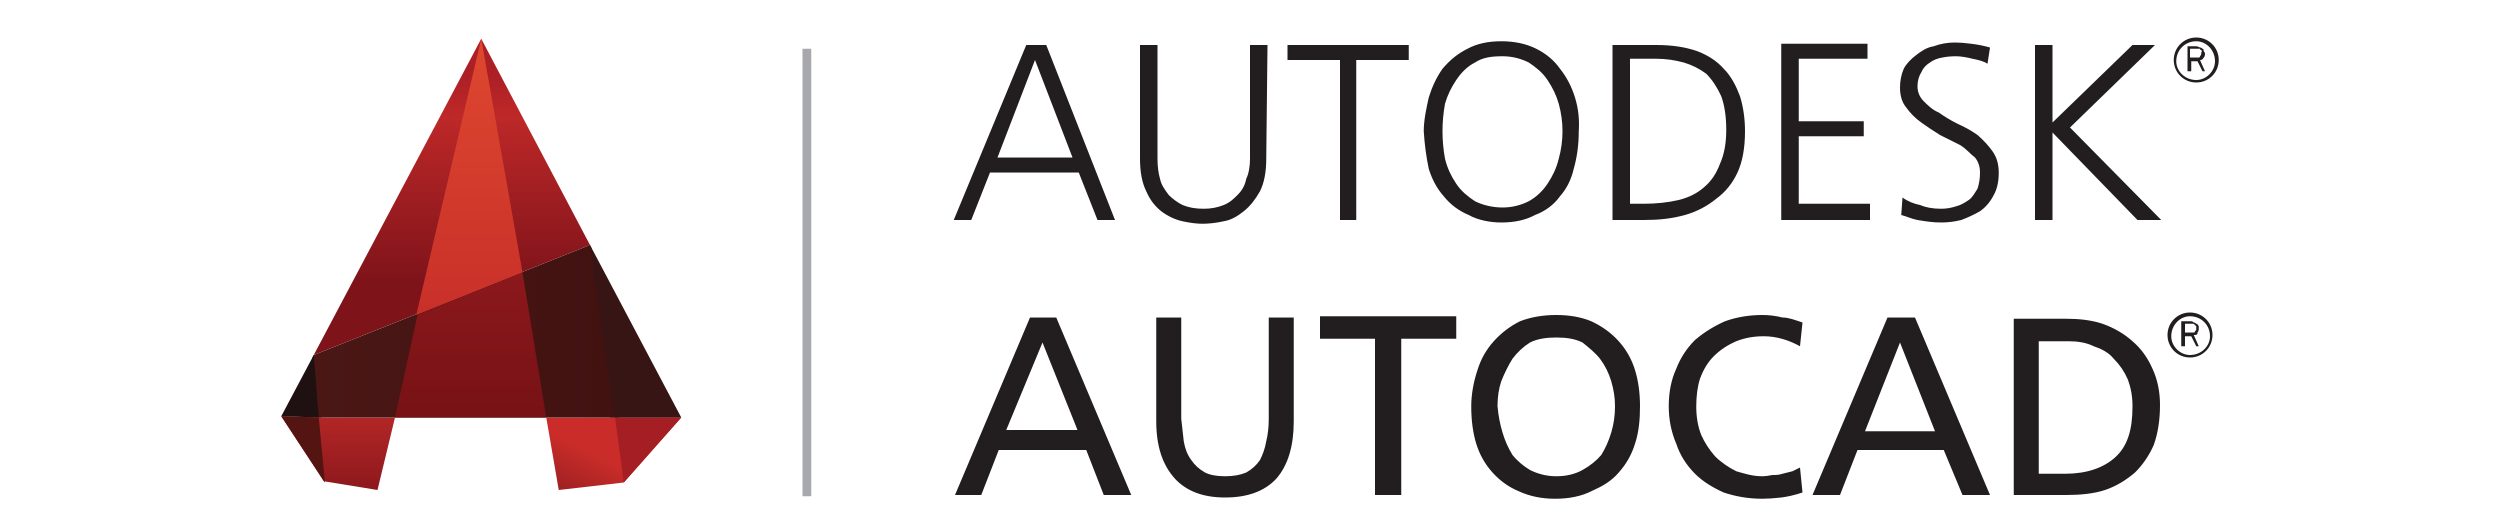 <svg version="1.2" xmlns="http://www.w3.org/2000/svg" viewBox="0 0 200 42" width="200" height="42">
	<title>autocad-svg</title>
	<defs>
		<linearGradient id="g1" x2="1" gradientUnits="userSpaceOnUse" gradientTransform="matrix(3.218,-6.533,6.689,3.295,45.696,40.243)">
			<stop offset="0" stop-color="#9a1e22"/>
			<stop offset=".6" stop-color="#ca2d29"/>
			<stop offset="1" stop-color="#ca2d29"/>
		</linearGradient>
		<linearGradient id="g2" x2="1" gradientUnits="userSpaceOnUse" gradientTransform="matrix(0,5.332,-5.401,0,51.834,33.404)">
			<stop offset="0" stop-color="#a51e23"/>
			<stop offset="1" stop-color="#a51e24"/>
		</linearGradient>
		<linearGradient id="g3" x2="1" gradientUnits="userSpaceOnUse" gradientTransform="matrix(0,6.04,-9.311,0,27.05,33.314)">
			<stop offset="0" stop-color="#b32626"/>
			<stop offset="1" stop-color="#8c181c"/>
		</linearGradient>
		<linearGradient id="g4" x2="1" gradientUnits="userSpaceOnUse" gradientTransform="matrix(0,-16.771,14.662,0,36.135,22.689)">
			<stop offset="0" stop-color="#7e131a"/>
			<stop offset=".8" stop-color="#be2828"/>
			<stop offset="1" stop-color="#ab1f25"/>
		</linearGradient>
		<linearGradient id="g5" x2="1" gradientUnits="userSpaceOnUse" gradientTransform="matrix(24.793,0,0,14.166,25.072,26.52)">
			<stop offset="0" stop-color="#4a1715"/>
			<stop offset="1" stop-color="#411211"/>
		</linearGradient>
		<linearGradient id="g6" x2="1" gradientUnits="userSpaceOnUse" gradientTransform="matrix(0,22.644,-8.672,0,37.534,3.141)">
			<stop offset="0" stop-color="#de472f"/>
			<stop offset="1" stop-color="#c82f29"/>
		</linearGradient>
		<linearGradient id="g7" x2="1" gradientUnits="userSpaceOnUse" gradientTransform="matrix(0,-11.901,12.383,0,37.63,33.409)">
			<stop offset="0" stop-color="#771215"/>
			<stop offset="1" stop-color="#8c181c"/>
		</linearGradient>
	</defs>
	<style>
		.s0 { fill: #1f1011 } 
		.s1 { fill: #361514 } 
		.s2 { fill: url(#g1) } 
		.s3 { fill: url(#g2) } 
		.s4 { fill: url(#g3) } 
		.s5 { fill: #541412 } 
		.s6 { fill: url(#g4) } 
		.s7 { fill: url(#g5) } 
		.s8 { fill: url(#g6) } 
		.s9 { fill: url(#g7) } 
		.s10 { fill: #a7a8ac } 
		.s11 { fill: #221e1f } 
	</style>
	<g id="surface1">
		<path id="Layer" class="s0" d="m25 28.6l0.1-0.2h0.1l0.5 5h-0.4z"/>
		<path id="Layer" class="s1" d="m47.3 19.8l-0.1-0.2-0.2 0.1 1.8 13.7h0.7z"/>
		<path id="Layer" fill-rule="evenodd" class="s2" d="m43.7 33.4l1 5.8 5.2-0.6 4.6-5.2h-10.8z"/>
		<path id="Layer" fill-rule="evenodd" class="s3" d="m54.5 33.4h-5.3l0.7 5.2z"/>
		<path id="Layer" fill-rule="evenodd" class="s4" d="m22.5 33.3l3.4 5.2 4.3 0.7 1.4-5.8h-6.1z"/>
		<path id="Layer" class="s5" d="m25.5 33.4l-3-0.1 3.5 5.3z"/>
		<path id="Layer" class="s0" d="m25.5 33.4l-0.4-5-2.6 4.9z"/>
		<path id="Layer" fill-rule="evenodd" class="s6" d="m47.2 19.6l-8.7-16.5-13.4 25.3z"/>
		<path id="Layer" fill-rule="evenodd" class="s7" d="m25.1 28.4l22.1-8.8 2 13.8h-23.7z"/>
		<path id="Layer" class="s1" d="m47.2 19.6l2 13.8h5.3z"/>
		<path id="Layer" fill-rule="evenodd" class="s8" d="m33.3 25.2l8.5-3.4-3.3-18.7z"/>
		<path id="Layer" fill-rule="evenodd" class="s9" d="m41.8 21.8l1.9 11.6h-12.1l1.8-8.2z"/>
		<path id="Layer" class="s10" d="m64.2 3.9h0.7v35.8h-0.7z"/>
		<path id="Layer" fill-rule="evenodd" class="s11" d="m118.2 29.6q0.4-1.3 1.3-2.3 0.9-1 2.1-1.6 1.3-0.5 2.9-0.5 1.6 0 2.8 0.5 1.3 0.6 2.2 1.6 0.9 1 1.3 2.3 0.4 1.3 0.4 2.9c0 1.1-0.1 2.1-0.4 3q-0.4 1.3-1.3 2.3c-0.6 0.7-1.3 1.1-2.2 1.5q-1.2 0.6-2.9 0.6-1.6 0-2.9-0.6-1.2-0.5-2.1-1.5-0.9-1-1.3-2.3-0.4-1.3-0.4-3c0-1 0.2-2 0.5-2.9zm25.8-1.9c-0.9-0.5-1.9-0.8-2.9-0.8q-1.2 0-2.2 0.4c-0.7 0.3-1.3 0.7-1.8 1.2q-0.7 0.7-1.1 1.8c-0.2 0.6-0.3 1.4-0.3 2.2q0 1.3 0.4 2.3 0.4 0.9 1.1 1.7c0.5 0.5 1.1 0.9 1.7 1.2 0.7 0.2 1.3 0.4 2.1 0.4q0.3 0 0.8-0.1c0.3 0 0.5 0 0.8-0.1q0.4-0.1 0.8-0.2 0.4-0.2 0.6-0.3l0.2 2q-0.9 0.3-1.7 0.4-0.9 0.1-1.5 0.1c-1.2 0-2.2-0.2-3.1-0.5-0.9-0.4-1.7-0.9-2.3-1.5-0.7-0.7-1.2-1.5-1.5-2.4q-0.6-1.4-0.6-3 0-1.7 0.6-3 0.5-1.3 1.5-2.3c0.7-0.6 1.5-1.1 2.4-1.5q1.4-0.5 3-0.5 0.8 0 1.6 0.2c0.5 0 1 0.2 1.6 0.4zm-40.5 6q0 3-1.4 4.6-1.4 1.5-4.1 1.5-2.6 0-4-1.5c-1-1.1-1.5-2.6-1.5-4.6v-8.3h2v8.1q0.1 1 0.2 1.8c0.1 0.6 0.3 1.1 0.6 1.5q0.4 0.6 1.1 1 0.6 0.3 1.6 0.3 1 0 1.7-0.3 0.7-0.4 1.1-1c0.2-0.4 0.4-0.9 0.5-1.5q0.2-0.8 0.2-1.8v-8.1h2zm-13 5.9h-2.2l-1.4-3.6h-7l-1.4 3.6h-2.1l6-14.2h2.1zm68.7 0h-2.2l-1.5-3.6h-6.9l-1.4 3.6h-2.2l6-14.2h2.2zm-47.1 0h-2.1v-12.5h-4.4v-1.8h10.9v1.8h-4.4zm53.2 0h-4.2v-14.1h4.2c1 0 2 0.1 2.9 0.4q1.4 0.5 2.4 1.4c0.7 0.6 1.2 1.3 1.6 2.2q0.6 1.3 0.6 2.9 0 1.8-0.5 3.2c-0.4 0.9-0.9 1.6-1.5 2.2-0.7 0.6-1.5 1.1-2.4 1.4-0.9 0.3-2 0.4-3.1 0.4zm-45.1-5q0.3 1 0.8 1.8c0.4 0.5 0.9 0.9 1.4 1.2 0.6 0.3 1.3 0.5 2.1 0.5q1.2 0 2.1-0.5 0.9-0.5 1.5-1.2 0.5-0.8 0.8-1.8 0.3-1 0.3-2.1c0-0.7-0.1-1.3-0.3-2q-0.3-1-0.9-1.8c-0.4-0.5-0.9-0.9-1.4-1.3-0.6-0.3-1.3-0.4-2.1-0.4-0.8 0-1.5 0.1-2.1 0.4q-0.8 0.5-1.4 1.3-0.5 0.8-0.9 1.8-0.3 0.9-0.3 2 0.1 1.1 0.4 2.1zm45 3.3c1.8 0 3.1-0.5 4-1.3 1-0.9 1.4-2.2 1.4-4.1q0-1.2-0.4-2.2-0.4-0.9-1.1-1.6c-0.4-0.5-1-0.8-1.6-1-0.6-0.3-1.3-0.4-2-0.4h-2.4v10.6zm-81.8-10.5l-2.9 7h5.7zm68.6 0l-2.8 7.1h5.6zm23.2 1.2c-1 0-1.8-0.8-1.8-1.8 0-1 0.8-1.8 1.8-1.8 1 0 1.8 0.8 1.8 1.8 0 1-0.8 1.8-1.8 1.8zm0-3.3c-0.8 0-1.5 0.7-1.5 1.6 0 0.8 0.7 1.5 1.5 1.5 0.9 0 1.6-0.7 1.6-1.5 0-0.9-0.7-1.6-1.6-1.6zm-0.4 2.4h-0.3v-2h0.8q0.1 0 0.2 0.1 0.1 0 0.2 0.1 0.1 0 0.2 0.2 0 0.1 0 0.2 0 0.2-0.1 0.3c0 0.2-0.1 0.2-0.3 0.2l0.4 0.9h-0.2l-0.4-0.8h-0.5zm0.7-1.1q0.1 0 0.1-0.1 0.1-0.1 0.1-0.1c0-0.1 0-0.1 0-0.2q0-0.1 0-0.1-0.1-0.1-0.1-0.1c-0.1-0.1-0.1-0.1-0.2-0.1q0 0-0.1 0h-0.5v0.7c0.1 0 0.6 0 0.7 0zm-74.2-13.9q0 1.6-0.5 2.6c-0.4 0.7-0.8 1.2-1.3 1.6-0.5 0.4-1 0.7-1.6 0.8q-0.9 0.2-1.7 0.2-0.7 0-1.6-0.2-0.9-0.2-1.7-0.8c-0.5-0.4-0.9-0.9-1.2-1.6q-0.5-1-0.5-2.6v-9.1h1.4v9.1q0 0.9 0.2 1.6c0.1 0.5 0.4 0.9 0.7 1.3 0.3 0.3 0.7 0.6 1.1 0.8 0.5 0.2 1 0.3 1.7 0.3 0.6 0 1.1-0.1 1.6-0.3 0.5-0.2 0.8-0.5 1.1-0.8 0.4-0.4 0.6-0.8 0.7-1.3 0.2-0.4 0.3-1 0.3-1.6v-9.1h1.4zm50.9 3.1c0.4 0.3 0.9 0.5 1.4 0.6q0.7 0.3 1.7 0.3 0.6 0 1.2-0.2c0.4-0.1 0.7-0.3 1-0.5 0.3-0.2 0.5-0.6 0.7-0.9q0.2-0.6 0.2-1.3 0-0.7-0.4-1.2c-0.4-0.3-0.7-0.7-1.2-1q-0.8-0.4-1.6-0.8-0.8-0.5-1.5-1-0.7-0.5-1.2-1.2-0.5-0.6-0.5-1.6 0-0.8 0.3-1.5c0.2-0.4 0.6-0.8 1-1.1 0.4-0.3 0.8-0.6 1.4-0.7q0.8-0.3 1.7-0.3 0.5 0 1.3 0.1 0.8 0.1 1.5 0.3l-0.2 1.3c-0.3-0.2-0.7-0.3-1.2-0.4-0.4-0.1-0.9-0.2-1.3-0.2q-0.6 0-1.1 0.1-0.6 0.1-1 0.4-0.5 0.3-0.7 0.8c-0.2 0.3-0.3 0.7-0.3 1.1q0 0.7 0.5 1.2c0.3 0.3 0.7 0.7 1.2 0.9q0.7 0.5 1.5 0.9 0.9 0.4 1.6 0.9 0.7 0.6 1.2 1.3 0.5 0.7 0.5 1.7 0 1.1-0.4 1.8-0.4 0.8-1.1 1.3-0.7 0.4-1.5 0.7-0.8 0.2-1.6 0.2c-0.7 0-1.3-0.1-1.9-0.2-0.5-0.1-0.9-0.3-1.3-0.4zm-37.9-8q0.4-1.3 1.1-2.3c0.6-0.7 1.2-1.2 2-1.6q1.1-0.6 2.7-0.6 1.6 0 2.8 0.6 1.2 0.6 1.9 1.6 0.8 1 1.2 2.3 0.4 1.3 0.3 2.7 0 1.6-0.4 3-0.3 1.3-1.1 2.2c-0.5 0.7-1.2 1.2-2 1.5q-1.1 0.6-2.7 0.6c-0.9 0-1.9-0.2-2.6-0.6q-1.2-0.5-2-1.5-0.8-0.9-1.2-2.2-0.3-1.4-0.4-3c0-0.9 0.2-1.8 0.4-2.7zm35.3 9.8h-7.1v-14.1h6.9v1.2h-5.5v5h5.2v1.2h-5.2v5.4h5.7zm-42.4 0v-12.8h-4.2v-1.2h9.7v1.2h-4.2v12.8zm24.3 0h-2.5v-14h3.5q1.9 0 3.3 0.5 1.3 0.5 2.1 1.4c0.6 0.6 1 1.4 1.3 2.2q0.4 1.3 0.4 2.8 0 2-0.6 3.3-0.6 1.3-1.7 2.1-1.1 0.9-2.5 1.3c-1.1 0.3-2.1 0.4-3.3 0.4zm32.7 0h-1.4v-14h1.4v6.2l6.4-6.2h1.8l-6.8 6.6 7.3 7.4h-1.9l-6.8-7zm-75 0h-1.4l-1.5-3.8h-7.1l-1.5 3.8h-1.4l5.8-14h1.6zm28.8-12.6c-0.6 0.3-1.1 0.8-1.5 1.4-0.4 0.6-0.7 1.2-0.9 1.9q-0.2 1.1-0.2 2.2 0 1.1 0.2 2.2c0.2 0.8 0.5 1.4 0.9 2 0.4 0.6 0.9 1 1.5 1.4 0.6 0.3 1.4 0.5 2.2 0.5 0.8 0 1.5-0.2 2.1-0.5q0.9-0.5 1.5-1.4c0.4-0.6 0.7-1.2 0.9-2q0.3-1.1 0.3-2.2 0-1.1-0.3-2.2c-0.2-0.7-0.5-1.3-0.9-1.9-0.4-0.6-0.9-1-1.5-1.4-0.6-0.3-1.3-0.5-2.1-0.5-0.9 0-1.6 0.1-2.2 0.5zm12.4 11.3h1.1q1.5 0 2.8-0.3 1.2-0.3 2-1c0.6-0.5 1-1.1 1.3-1.9q0.5-1.1 0.5-2.7 0-1.6-0.4-2.7-0.5-1.1-1.2-1.8-0.8-0.6-1.8-0.9-1.1-0.3-2.2-0.3h-2.1zm-47.6-11.5l-3 7.8h6zm92.9 1.8c-1 0-1.8-0.8-1.8-1.8 0-1 0.8-1.8 1.8-1.8 1 0 1.8 0.8 1.8 1.8 0 1-0.8 1.8-1.8 1.8zm0-3.3c-0.9 0-1.6 0.7-1.6 1.6 0 0.8 0.7 1.5 1.6 1.5 0.8 0 1.5-0.7 1.5-1.5 0-0.9-0.7-1.6-1.5-1.6zm-0.4 2.4h-0.3v-2h0.7q0.1 0 0.3 0.1 0.1 0 0.2 0.1 0.1 0 0.1 0.2 0.1 0.1 0.1 0.2 0 0.2-0.1 0.3c-0.1 0.2-0.2 0.2-0.3 0.2l0.4 0.9h-0.2l-0.4-0.8h-0.5zm0.6-1.1q0.1 0 0.1-0.1 0.1-0.1 0.1-0.2c0 0 0-0.1 0-0.1q0.1-0.1 0-0.2-0.1 0-0.1-0.1c0 0-0.1 0-0.2 0 0 0-0.1 0-0.1 0h-0.5v0.7c0.1 0 0.6 0 0.7 0z"/>
	</g>
</svg>